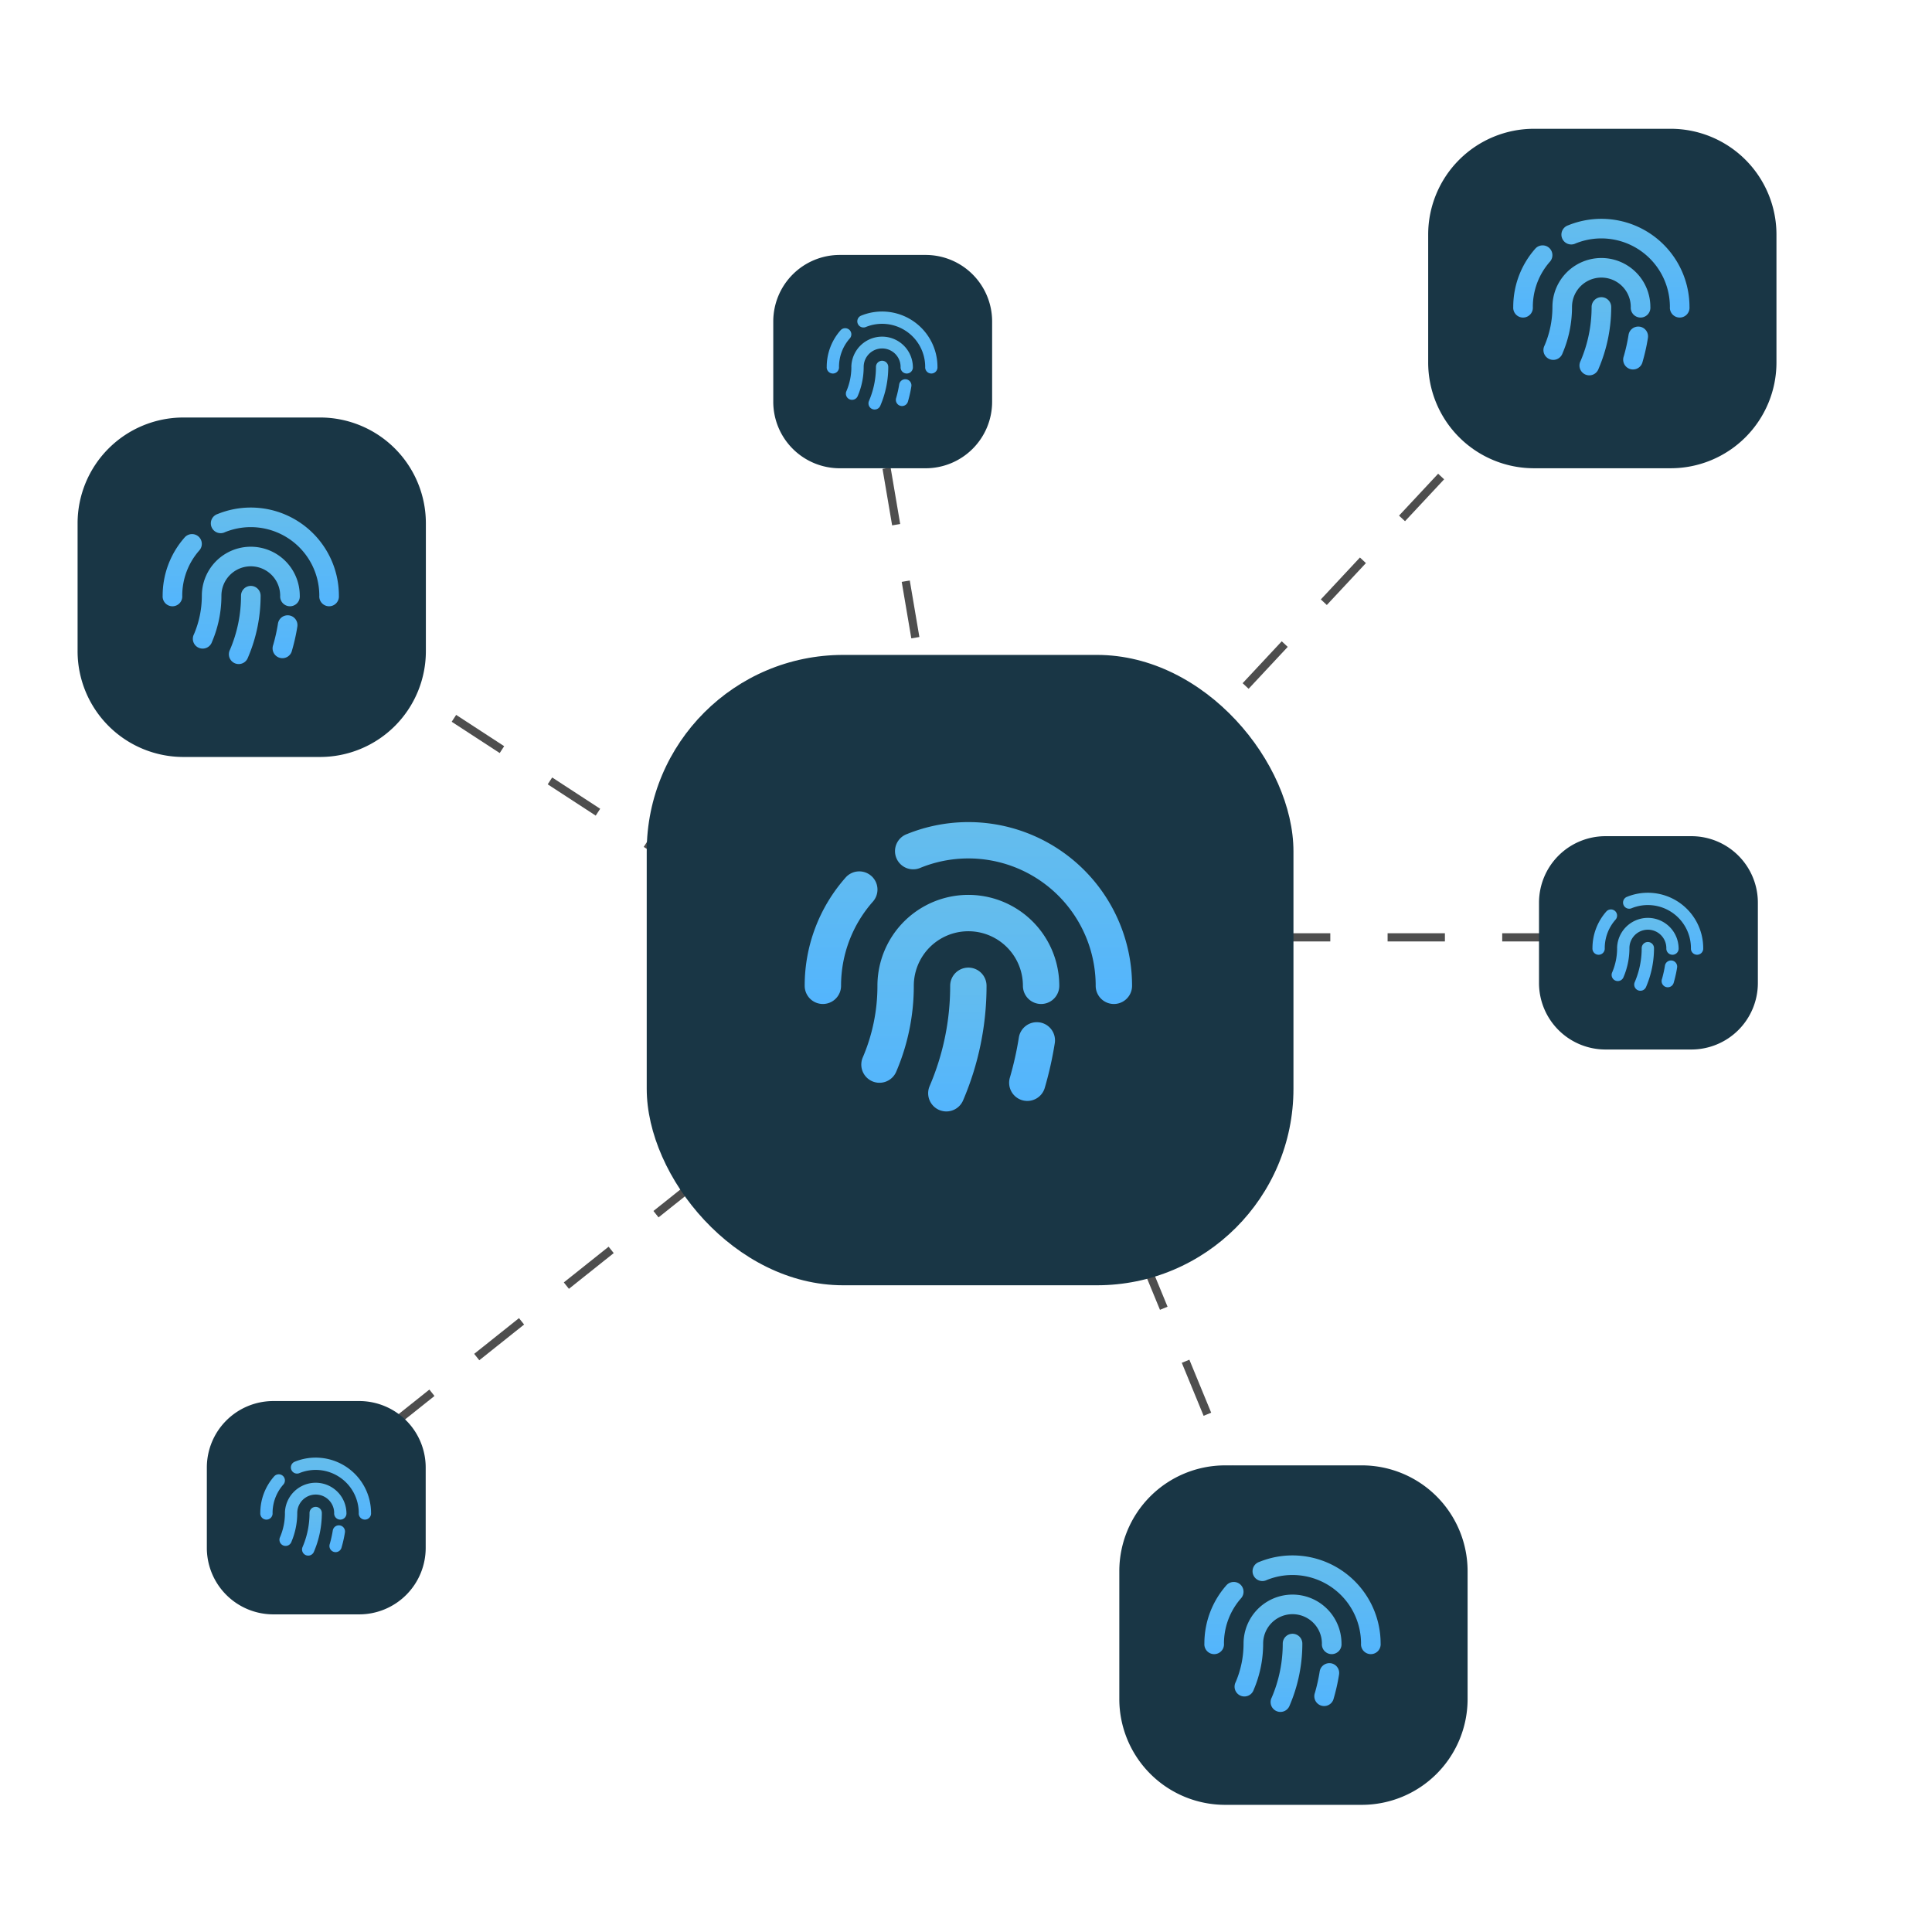 <svg xmlns="http://www.w3.org/2000/svg" xmlns:xlink="http://www.w3.org/1999/xlink" width="236" height="236" viewBox="0 0 236 236"><defs><style>.a,.b{fill:none;}.a{stroke:#4e4e4e;stroke-dasharray:7;}.c{fill:#193645;}.d{fill-rule:evenodd;fill:url(#a);}</style><linearGradient id="a" x1="0.5" x2="0.5" y2="1" gradientUnits="objectBoundingBox"><stop offset="0" stop-color="#65bdec"/><stop offset="1" stop-color="#53b5fd"/></linearGradient></defs><g transform="translate(-83 -196)"><line class="a" y1="75" x2="70" transform="translate(206.5 235.5)"/><line class="a" x2="52" transform="translate(224.5 310.5)"/><line class="a" x1="9" y1="53" transform="translate(190.5 248.5)"/><line class="a" x1="65.979" y1="43" transform="translate(113.521 267.5)"/><line class="a" x2="35" y2="85" transform="translate(206.5 310.5)"/><line class="a" x1="69" y2="55" transform="translate(121.5 322.5)"/><rect class="b" width="236" height="236" transform="translate(83 196)"/><g transform="translate(53.153 51.429)"><rect class="c" width="79" height="77" rx="24" transform="translate(108.847 224.571)"/><g transform="translate(128.142 244.993)"><path class="d" d="M14.3,5.056a19.993,19.993,0,0,1,27.49,18.538,2.221,2.221,0,1,1-4.443,0A15.55,15.55,0,0,0,15.962,9.172,2.221,2.221,0,1,1,14.3,5.056Zm-4.36,5.118a2.221,2.221,0,0,1,.195,3.135A15.483,15.483,0,0,0,6.243,23.593a2.221,2.221,0,0,1-4.443,0,19.926,19.926,0,0,1,5-13.224,2.221,2.221,0,0,1,3.137-.195Z" transform="translate(-1.8 -3.597)"/><path class="d" d="M9.374,21.907a11.107,11.107,0,0,1,22.214,0,2.221,2.221,0,0,1-4.443,0,6.664,6.664,0,0,0-13.328,0,26.6,26.6,0,0,1-2.15,10.5,2.221,2.221,0,1,1-4.083-1.752,22.134,22.134,0,0,0,1.79-8.752Zm19.817,4.47a2.221,2.221,0,0,1,1.846,2.544,44.117,44.117,0,0,1-1.211,5.412,2.221,2.221,0,1,1-4.265-1.239,39.906,39.906,0,0,0,1.088-4.87,2.221,2.221,0,0,1,2.541-1.844Z" transform="translate(-0.488 -1.91)"/><path class="d" d="M18.931,18a2.221,2.221,0,0,1,2.221,2.221,35.462,35.462,0,0,1-2.866,14A2.221,2.221,0,1,1,14.2,32.473,30.994,30.994,0,0,0,16.71,20.221,2.221,2.221,0,0,1,18.931,18Z" transform="translate(1.062 -0.225)"/></g></g><g transform="translate(148.61 -12.839)"><path class="c" d="M12.924,0H29.618A12.924,12.924,0,0,1,42.543,12.924V28.541A12.924,12.924,0,0,1,29.618,41.466H12.924A12.924,12.924,0,0,1,0,28.541V12.924A12.924,12.924,0,0,1,12.924,0Z" transform="translate(108.847 224.571)"/><g transform="translate(119.238 235.569)"><path class="d" d="M8.529,4.382a10.766,10.766,0,0,1,14.8,9.983,1.2,1.2,0,1,1-2.393,0A8.374,8.374,0,0,0,9.426,6.6a1.2,1.2,0,1,1-.9-2.216ZM6.181,7.139a1.2,1.2,0,0,1,.105,1.688,8.338,8.338,0,0,0-2.093,5.539,1.2,1.2,0,1,1-2.393,0A10.731,10.731,0,0,1,4.492,7.244a1.2,1.2,0,0,1,1.689-.105Z" transform="translate(-1.8 -3.597)"/><path class="d" d="M8.465,16.781a5.981,5.981,0,0,1,11.963,0,1.2,1.2,0,1,1-2.393,0,3.589,3.589,0,0,0-7.178,0A14.325,14.325,0,0,1,9.7,22.438a1.2,1.2,0,1,1-2.2-.944,11.92,11.92,0,0,0,.964-4.713Zm10.672,2.407a1.2,1.2,0,0,1,.994,1.37,23.758,23.758,0,0,1-.652,2.914,1.2,1.2,0,1,1-2.3-.667,21.49,21.49,0,0,0,.586-2.622,1.2,1.2,0,0,1,1.368-.993Z" transform="translate(-3.679 -6.013)"/><path class="d" d="M16.666,18a1.2,1.2,0,0,1,1.2,1.2,19.1,19.1,0,0,1-1.543,7.541,1.2,1.2,0,1,1-2.2-.944,16.691,16.691,0,0,0,1.349-6.6A1.2,1.2,0,0,1,16.666,18Z" transform="translate(-5.9 -8.428)"/></g></g><g transform="translate(110.881 150.429)"><path class="c" d="M12.924,0H29.618A12.924,12.924,0,0,1,42.543,12.924V28.541A12.924,12.924,0,0,1,29.618,41.466H12.924A12.924,12.924,0,0,1,0,28.541V12.924A12.924,12.924,0,0,1,12.924,0Z" transform="translate(108.847 224.571)"/><g transform="translate(119.238 235.569)"><path class="d" d="M8.529,4.382a10.766,10.766,0,0,1,14.8,9.983,1.2,1.2,0,1,1-2.393,0A8.374,8.374,0,0,0,9.426,6.6a1.2,1.2,0,1,1-.9-2.216ZM6.181,7.139a1.2,1.2,0,0,1,.105,1.688,8.338,8.338,0,0,0-2.093,5.539,1.2,1.2,0,1,1-2.393,0A10.731,10.731,0,0,1,4.492,7.244a1.2,1.2,0,0,1,1.689-.105Z" transform="translate(-1.8 -3.597)"/><path class="d" d="M8.465,16.781a5.981,5.981,0,0,1,11.963,0,1.2,1.2,0,1,1-2.393,0,3.589,3.589,0,0,0-7.178,0A14.325,14.325,0,0,1,9.7,22.438a1.2,1.2,0,1,1-2.2-.944,11.92,11.92,0,0,0,.964-4.713Zm10.672,2.407a1.2,1.2,0,0,1,.994,1.37,23.758,23.758,0,0,1-.652,2.914,1.2,1.2,0,1,1-2.3-.667,21.49,21.49,0,0,0,.586-2.622,1.2,1.2,0,0,1,1.368-.993Z" transform="translate(-3.679 -6.013)"/><path class="d" d="M16.666,18a1.2,1.2,0,0,1,1.2,1.2,19.1,19.1,0,0,1-1.543,7.541,1.2,1.2,0,1,1-2.2-.944,16.691,16.691,0,0,0,1.349-6.6A1.2,1.2,0,0,1,16.666,18Z" transform="translate(-5.9 -8.428)"/></g></g><g transform="translate(-16.369 22.429)"><path class="c" d="M12.924,0H29.618A12.924,12.924,0,0,1,42.543,12.924V28.541A12.924,12.924,0,0,1,29.618,41.466H12.924A12.924,12.924,0,0,1,0,28.541V12.924A12.924,12.924,0,0,1,12.924,0Z" transform="translate(108.847 224.571)"/><g transform="translate(119.238 235.569)"><path class="d" d="M8.529,4.382a10.766,10.766,0,0,1,14.8,9.983,1.2,1.2,0,1,1-2.393,0A8.374,8.374,0,0,0,9.426,6.6a1.2,1.2,0,1,1-.9-2.216ZM6.181,7.139a1.2,1.2,0,0,1,.105,1.688,8.338,8.338,0,0,0-2.093,5.539,1.2,1.2,0,1,1-2.393,0A10.731,10.731,0,0,1,4.492,7.244a1.2,1.2,0,0,1,1.689-.105Z" transform="translate(-1.8 -3.597)"/><path class="d" d="M8.465,16.781a5.981,5.981,0,0,1,11.963,0,1.2,1.2,0,1,1-2.393,0,3.589,3.589,0,0,0-7.178,0A14.325,14.325,0,0,1,9.7,22.438a1.2,1.2,0,1,1-2.2-.944,11.92,11.92,0,0,0,.964-4.713Zm10.672,2.407a1.2,1.2,0,0,1,.994,1.37,23.758,23.758,0,0,1-.652,2.914,1.2,1.2,0,1,1-2.3-.667,21.49,21.49,0,0,0,.586-2.622,1.2,1.2,0,0,1,1.368-.993Z" transform="translate(-3.679 -6.013)"/><path class="d" d="M16.666,18a1.2,1.2,0,0,1,1.2,1.2,19.1,19.1,0,0,1-1.543,7.541,1.2,1.2,0,1,1-2.2-.944,16.691,16.691,0,0,0,1.349-6.6A1.2,1.2,0,0,1,16.666,18Z" transform="translate(-5.9 -8.428)"/></g></g><g transform="translate(68.61 2.571)"><path class="c" d="M8.122,0h10.49a8.122,8.122,0,0,1,8.122,8.122v9.814a8.122,8.122,0,0,1-8.122,8.122H8.122A8.122,8.122,0,0,1,0,17.935V8.122A8.122,8.122,0,0,1,8.122,0Z" transform="translate(108.847 224.571)"/><g transform="translate(115.377 231.482)"><path class="d" d="M6.028,4.09a6.765,6.765,0,0,1,9.3,6.273.752.752,0,1,1-1.5,0,5.262,5.262,0,0,0-7.235-4.88A.752.752,0,1,1,6.028,4.09ZM4.553,5.822a.752.752,0,0,1,.066,1.061A5.24,5.24,0,0,0,3.3,10.364a.752.752,0,1,1-1.5,0A6.743,6.743,0,0,1,3.491,5.889a.752.752,0,0,1,1.062-.066Z" transform="translate(-1.8 -3.597)"/><path class="d" d="M8.07,14.559a3.759,3.759,0,0,1,7.517,0,.752.752,0,1,1-1.5,0,2.255,2.255,0,0,0-4.51,0,9,9,0,0,1-.727,3.555.752.752,0,1,1-1.382-.593,7.49,7.49,0,0,0,.606-2.962Zm6.706,1.513a.752.752,0,0,1,.625.861,14.929,14.929,0,0,1-.41,1.831.752.752,0,1,1-1.443-.419,13.5,13.5,0,0,0,.368-1.648.752.752,0,0,1,.86-.624Z" transform="translate(-5.063 -7.792)"/><path class="d" d="M15.684,18a.752.752,0,0,1,.752.752,12,12,0,0,1-.97,4.739.752.752,0,1,1-1.382-.593,10.488,10.488,0,0,0,.848-4.146A.752.752,0,0,1,15.684,18Z" transform="translate(-8.919 -11.985)"/></g></g><g transform="translate(162.148 73.571)"><path class="c" d="M8.122,0h10.49a8.122,8.122,0,0,1,8.122,8.122v9.814a8.122,8.122,0,0,1-8.122,8.122H8.122A8.122,8.122,0,0,1,0,17.935V8.122A8.122,8.122,0,0,1,8.122,0Z" transform="translate(108.847 224.571)"/><g transform="translate(115.377 231.482)"><path class="d" d="M6.028,4.09a6.765,6.765,0,0,1,9.3,6.273.752.752,0,1,1-1.5,0,5.262,5.262,0,0,0-7.235-4.88A.752.752,0,1,1,6.028,4.09ZM4.553,5.822a.752.752,0,0,1,.066,1.061A5.24,5.24,0,0,0,3.3,10.364a.752.752,0,1,1-1.5,0A6.743,6.743,0,0,1,3.491,5.889a.752.752,0,0,1,1.062-.066Z" transform="translate(-1.8 -3.597)"/><path class="d" d="M8.07,14.559a3.759,3.759,0,0,1,7.517,0,.752.752,0,1,1-1.5,0,2.255,2.255,0,0,0-4.51,0,9,9,0,0,1-.727,3.555.752.752,0,1,1-1.382-.593,7.49,7.49,0,0,0,.606-2.962Zm6.706,1.513a.752.752,0,0,1,.625.861,14.929,14.929,0,0,1-.41,1.831.752.752,0,1,1-1.443-.419,13.5,13.5,0,0,0,.368-1.648.752.752,0,0,1,.86-.624Z" transform="translate(-5.063 -7.792)"/><path class="d" d="M15.684,18a.752.752,0,0,1,.752.752,12,12,0,0,1-.97,4.739.752.752,0,1,1-1.382-.593,10.488,10.488,0,0,0,.848-4.146A.752.752,0,0,1,15.684,18Z" transform="translate(-8.919 -11.985)"/></g></g><g transform="translate(-0.581 142.571)"><path class="c" d="M8.122,0h10.49a8.122,8.122,0,0,1,8.122,8.122v9.814a8.122,8.122,0,0,1-8.122,8.122H8.122A8.122,8.122,0,0,1,0,17.935V8.122A8.122,8.122,0,0,1,8.122,0Z" transform="translate(108.847 224.571)"/><g transform="translate(115.377 231.482)"><path class="d" d="M6.028,4.09a6.765,6.765,0,0,1,9.3,6.273.752.752,0,1,1-1.5,0,5.262,5.262,0,0,0-7.235-4.88A.752.752,0,1,1,6.028,4.09ZM4.553,5.822a.752.752,0,0,1,.066,1.061A5.24,5.24,0,0,0,3.3,10.364a.752.752,0,1,1-1.5,0A6.743,6.743,0,0,1,3.491,5.889a.752.752,0,0,1,1.062-.066Z" transform="translate(-1.8 -3.597)"/><path class="d" d="M8.07,14.559a3.759,3.759,0,0,1,7.517,0,.752.752,0,1,1-1.5,0,2.255,2.255,0,0,0-4.51,0,9,9,0,0,1-.727,3.555.752.752,0,1,1-1.382-.593,7.49,7.49,0,0,0,.606-2.962Zm6.706,1.513a.752.752,0,0,1,.625.861,14.929,14.929,0,0,1-.41,1.831.752.752,0,1,1-1.443-.419,13.5,13.5,0,0,0,.368-1.648.752.752,0,0,1,.86-.624Z" transform="translate(-5.063 -7.792)"/><path class="d" d="M15.684,18a.752.752,0,0,1,.752.752,12,12,0,0,1-.97,4.739.752.752,0,1,1-1.382-.593,10.488,10.488,0,0,0,.848-4.146A.752.752,0,0,1,15.684,18Z" transform="translate(-8.919 -11.985)"/></g></g></g></svg>